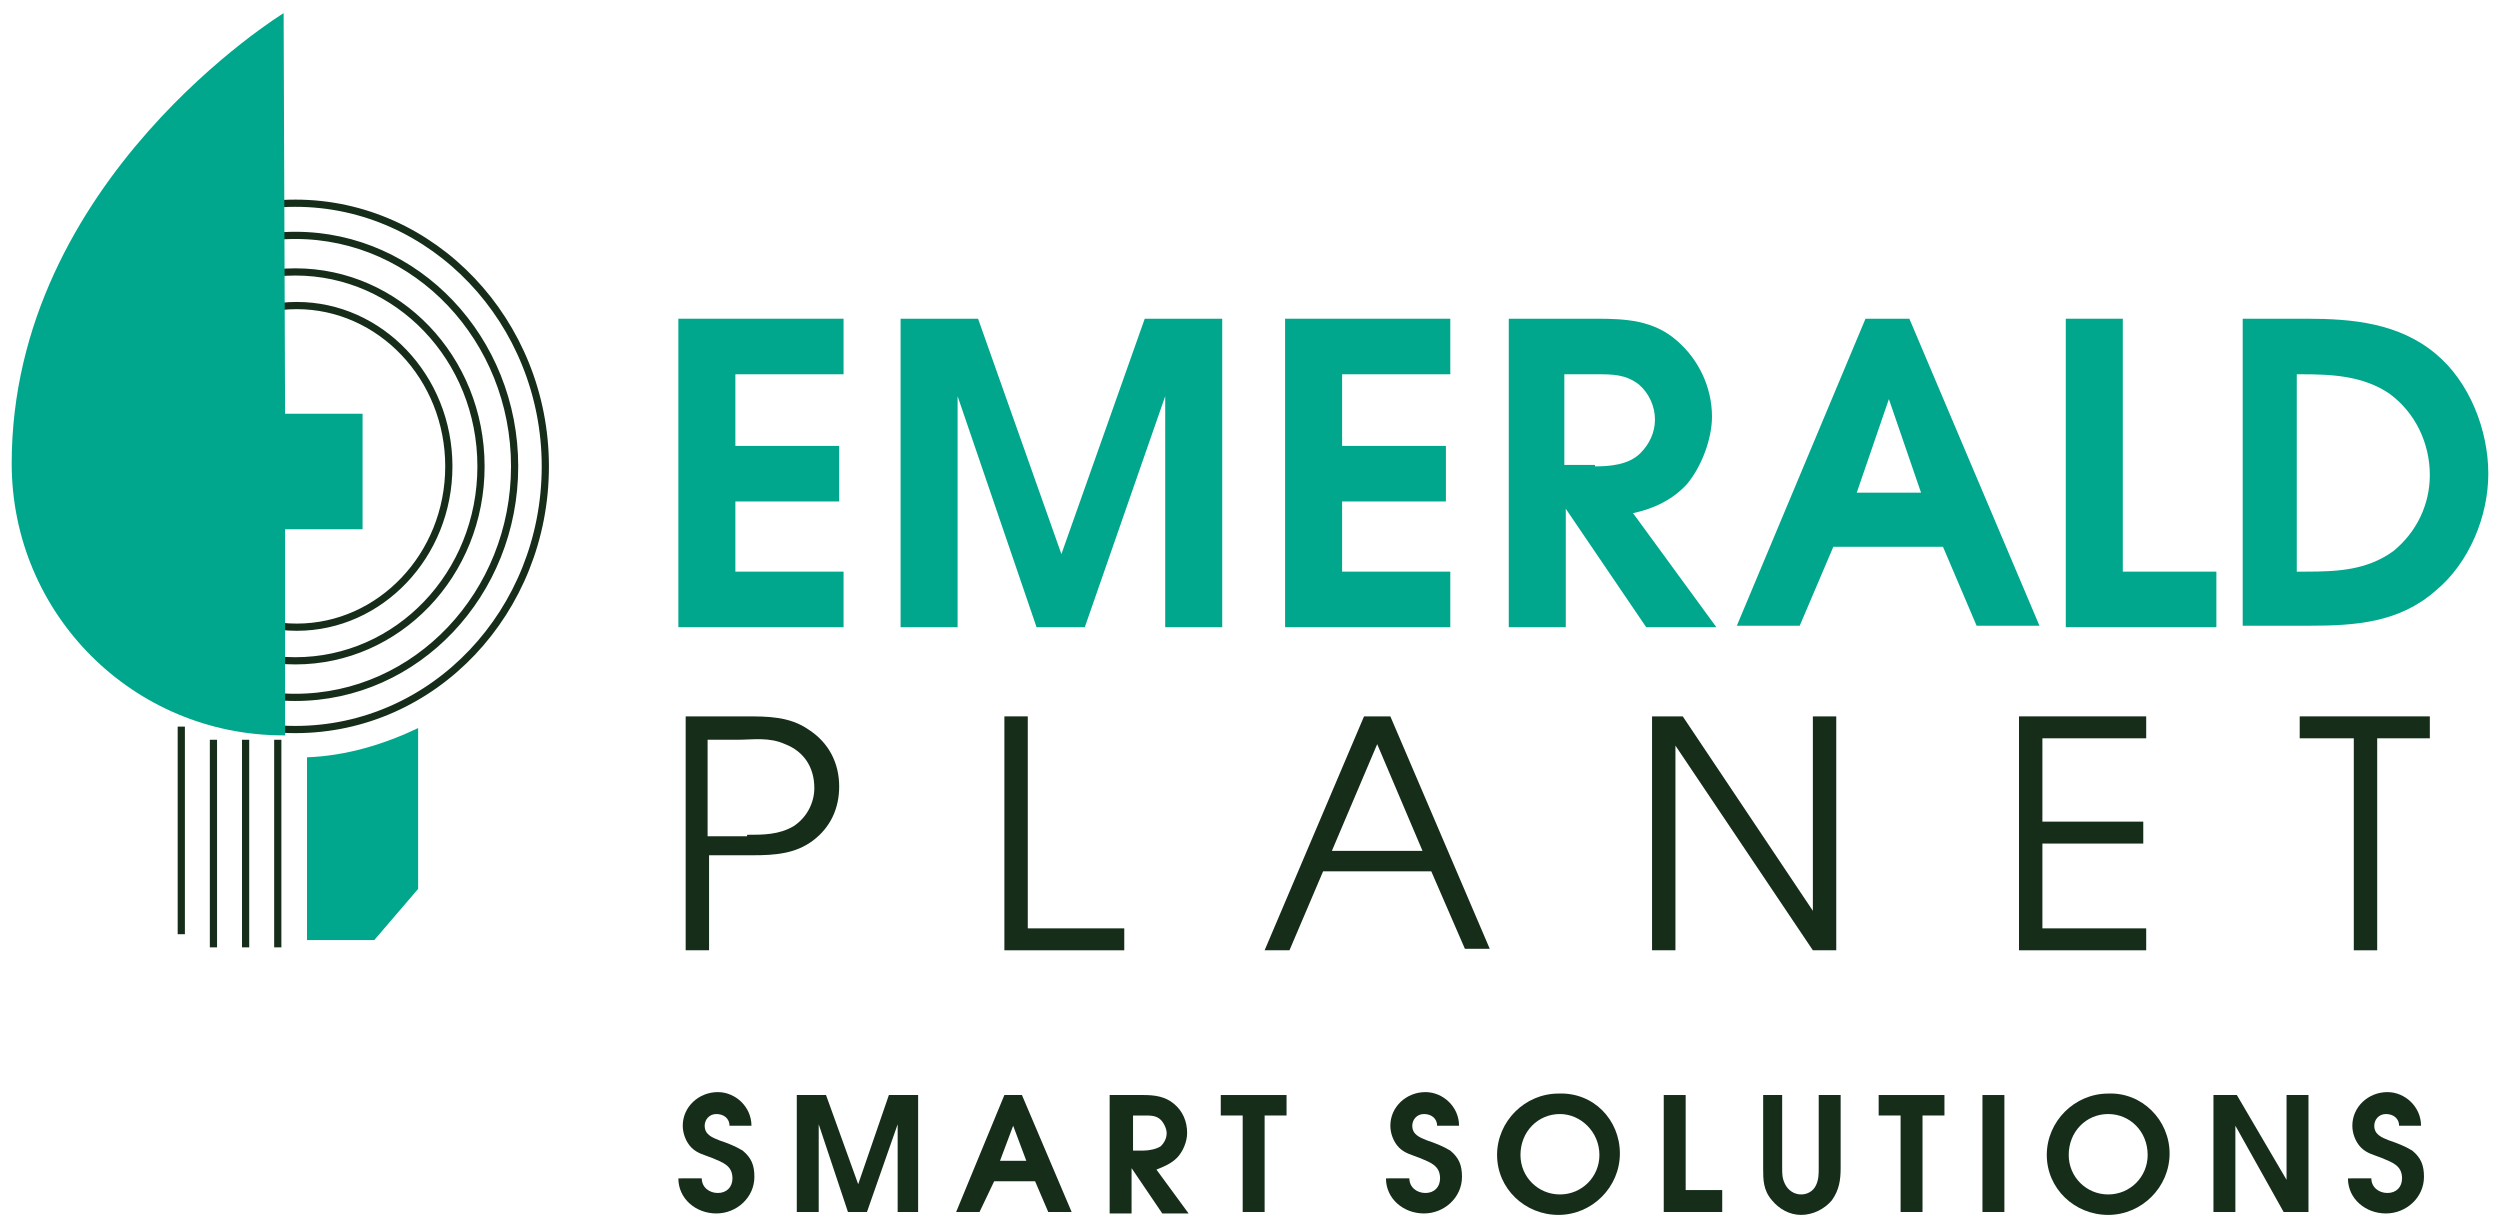 <?xml version="1.0" encoding="utf-8"?>
<!-- Generator: Adobe Illustrator 24.1.0, SVG Export Plug-In . SVG Version: 6.00 Build 0)  -->
<svg version="1.1" id="Layer_1" xmlns="http://www.w3.org/2000/svg" xmlns:xlink="http://www.w3.org/1999/xlink" x="0px" y="0px"
	 viewBox="0 0 171 84" style="enable-background:new 0 0 171 84;" xml:space="preserve">
<style type="text/css">
	.st0{fill:none;stroke:#162D1A;stroke-width:0.493;stroke-miterlimit:10;}
	.st1{fill:#00A78D;}
	.st2{fill:none;}
	.st3{fill:#162D1A;}
</style>
<g>
	<path class="st0" d="M32.9,31.9c0,7.4-5.7,13.3-12.7,13.3c-7,0-12.7-6-12.7-13.3c0-7.4,5.7-13.3,12.7-13.3
		C27.2,18.6,32.9,24.5,32.9,31.9z M35.2,31.9c0,8.7-6.7,15.8-15,15.8c-8.3,0-15-7.1-15-15.8c0-8.7,6.7-15.8,15-15.8
		C28.5,16.1,35.2,23.2,35.2,31.9z M37.3,31.9c0,9.9-7.6,18-17.1,18c-9.4,0-17.1-8-17.1-18c0-9.9,7.6-18,17.1-18
		C29.6,13.9,37.3,22,37.3,31.9z M30.7,31.9c0,6.1-4.7,11-10.4,11c-5.8,0-10.4-4.9-10.4-11c0-6.1,4.7-11,10.4-11
		C26,20.9,30.7,25.8,30.7,31.9z"/>
	<path class="st1" d="M21,64.3L21,64.3c2.7,0,4.6,0,4.6,0l3-3.5V49.8c-2.3,1.1-4.9,1.9-7.6,2V64.3z"/>
	<path class="st1" d="M19.4,50.3h0.1l0-14.1h5.3v-7.9h-5.3L19.4,0.9c0,0-18.6,11.4-18.6,30.8C0.8,42,9.1,50.3,19.4,50.3"/>
	<path class="st0" d="M12.4,49.7l0,14.2 M14.6,50.6l0,14.2 M16.8,50.6l0,14.2 M19,50.6l0,14.2"/>
	<path class="st2" d="M11.9,60.7l3,3.5c0,0,1.8,0,4.5,0h0l0-12.3c-2.7,0-5.2-0.6-7.6-1.5V60.7z"/>
	<polygon class="st1" points="46.4,21.8 57.7,21.8 57.7,25.6 50.3,25.6 50.3,30.5 57.4,30.5 57.4,34.3 50.3,34.3 50.3,39.1 
		57.7,39.1 57.7,42.9 46.4,42.9 	"/>
	<polygon class="st1" points="61.6,21.8 66.9,21.8 72.6,37.9 78.3,21.8 83.6,21.8 83.6,42.9 79.7,42.9 79.7,27.1 74.2,42.9 
		70.9,42.9 65.5,27.1 65.5,42.9 61.6,42.9 	"/>
	<polygon class="st1" points="87.9,21.8 99.2,21.8 99.2,25.6 91.8,25.6 91.8,30.5 98.9,30.5 98.9,34.3 91.8,34.3 91.8,39.1 
		99.2,39.1 99.2,42.9 87.9,42.9 	"/>
	<path class="st1" d="M103.1,21.8h6.1c2,0,3.9,0.1,5.5,1.5c1.5,1.3,2.4,3.2,2.4,5.2c0,1.5-0.7,3.4-1.7,4.6c-1,1.1-2.3,1.7-3.7,2
		l5.7,7.8h-4.8l-5.5-8.1v8.1h-3.9V21.8z M109.1,31.9c1,0,2.3-0.1,3.1-0.9c0.6-0.6,1-1.4,1-2.3c0-0.9-0.4-1.8-1.1-2.4
		c-0.9-0.7-1.8-0.7-2.9-0.7H107v6.2H109.1z"/>
	<path class="st1" d="M127.6,21.8h3l8.9,21h-4.3l-2.3-5.4h-7.5l-2.3,5.4h-4.3L127.6,21.8z M131.4,33.7l-2.2-6.4l-2.2,6.4H131.4z"/>
	<polygon class="st1" points="141.3,21.8 145.2,21.8 145.2,39.1 151.6,39.1 151.6,42.9 141.3,42.9 	"/>
	<path class="st1" d="M153.4,21.8h4.4c3.1,0,6.3,0.3,8.8,2.4c2.3,1.9,3.6,5.2,3.6,8.2c0,2.9-1.3,6.1-3.6,8c-2.5,2.2-5.5,2.4-8.7,2.4
		h-4.5V21.8z M157.7,39.1c2.2,0,4.2-0.1,6-1.4c1.6-1.3,2.5-3.2,2.5-5.2c0-2.2-1-4.3-2.8-5.6c-1.8-1.2-3.9-1.3-6-1.3h-0.3v13.5H157.7
		z"/>
	<path class="st3" d="M46.8,49H51c1.5,0,3,0,4.3,0.9c1.4,0.9,2.1,2.3,2.1,3.9c0,1.5-0.6,2.8-1.8,3.7c-1.2,0.9-2.6,1-4.1,1h-3V65
		h-1.6V49z M51.1,57.1c1.1,0,2.2,0,3.2-0.6c0.9-0.6,1.4-1.6,1.4-2.6c0-1.4-0.7-2.5-2-3c-1.1-0.5-2.2-0.3-3.3-0.3h-2v6.6H51.1z"/>
	<polygon class="st3" points="68.7,49 70.3,49 70.3,63.5 76.9,63.5 76.9,65 68.7,65 	"/>
	<path class="st3" d="M93.3,49h1.8l6.8,15.9h-1.7l-2.3-5.3h-7.4L88.2,65h-1.7L93.3,49z M97.3,58.2l-3.1-7.3l-3.1,7.3H97.3z"/>
	<polygon class="st3" points="113,49 115.1,49 124,62.3 124,49 125.6,49 125.6,65 124,65 114.6,51 114.6,65 113,65 	"/>
	<polygon class="st3" points="138.1,49 146.8,49 146.8,50.5 139.7,50.5 139.7,56.2 146.6,56.2 146.6,57.7 139.7,57.7 139.7,63.5 
		146.8,63.5 146.8,65 138.1,65 	"/>
	<polygon class="st3" points="161,50.5 157.3,50.5 157.3,49 166.2,49 166.2,50.5 162.6,50.5 162.6,65 161,65 	"/>
	<path class="st3" d="M48,80.6c0,0.6,0.5,1,1.1,1c0.6,0,1-0.4,1-1c0-0.9-0.7-1.1-1.4-1.4c-0.5-0.2-1-0.3-1.4-0.7
		c-0.4-0.4-0.6-1-0.6-1.5c0-1.3,1.1-2.3,2.4-2.3c1.2,0,2.3,1,2.3,2.3h-1.5c0-0.5-0.4-0.8-0.9-0.8c-0.5,0-0.8,0.4-0.8,0.8
		c0,0.6,0.5,0.8,1,1c0.6,0.2,1.1,0.4,1.6,0.7c0.6,0.5,0.8,1,0.8,1.8c0,1.4-1.2,2.5-2.6,2.5c-1.4,0-2.6-1-2.6-2.4H48z"/>
	<polygon class="st3" points="54.5,74.9 56.5,74.9 58.7,81 60.8,74.9 62.8,74.9 62.8,82.9 61.4,82.9 61.4,76.9 59.3,82.9 58,82.9 
		56,76.9 56,82.9 54.5,82.9 	"/>
	<path class="st3" d="M68.7,74.9h1.2l3.4,8h-1.6l-0.9-2.1h-2.8L67,82.9h-1.6L68.7,74.9z M70.2,79.4l-0.9-2.4l-0.9,2.4H70.2z"/>
	<path class="st3" d="M75.9,74.9h2.3c0.8,0,1.5,0.1,2.1,0.6c0.6,0.5,0.9,1.2,0.9,2c0,0.6-0.3,1.3-0.7,1.7c-0.4,0.4-0.9,0.6-1.4,0.8
		l2.2,3h-1.8l-2.1-3.1v3.1h-1.5V74.9z M78.2,78.7c0.4,0,0.9-0.1,1.2-0.3c0.2-0.2,0.4-0.5,0.4-0.9c0-0.3-0.2-0.7-0.4-0.9
		c-0.3-0.3-0.7-0.3-1.1-0.3h-0.8v2.4H78.2z"/>
	<polygon class="st3" points="85,76.3 83.5,76.3 83.5,74.9 88,74.9 88,76.3 86.5,76.3 86.5,82.9 85,82.9 	"/>
	<path class="st3" d="M96.4,80.6c0,0.6,0.5,1,1.1,1c0.6,0,1-0.4,1-1c0-0.9-0.7-1.1-1.4-1.4c-0.5-0.2-1-0.3-1.4-0.7
		c-0.4-0.4-0.6-1-0.6-1.5c0-1.3,1.1-2.3,2.4-2.3c1.2,0,2.3,1,2.3,2.3h-1.5c0-0.5-0.4-0.8-0.9-0.8c-0.5,0-0.8,0.4-0.8,0.8
		c0,0.6,0.5,0.8,1,1c0.6,0.2,1.1,0.4,1.6,0.7c0.6,0.5,0.8,1,0.8,1.8c0,1.4-1.2,2.5-2.6,2.5c-1.4,0-2.6-1-2.6-2.4H96.4z"/>
	<path class="st3" d="M110.8,78.9c0,2.3-1.9,4.2-4.2,4.2c-2.3,0-4.2-1.8-4.2-4.1c0-2.3,1.9-4.2,4.2-4.2
		C109,74.7,110.8,76.6,110.8,78.9 M106.7,76.2L106.7,76.2c-1.5,0-2.7,1.2-2.7,2.8c0,1.5,1.2,2.7,2.7,2.7c1.5,0,2.7-1.2,2.7-2.7
		C109.4,77.4,108.1,76.2,106.7,76.2"/>
	<polygon class="st3" points="113.8,74.9 115.3,74.9 115.3,81.4 117.8,81.4 117.8,82.9 113.8,82.9 	"/>
	<path class="st3" d="M121.9,74.9v5c0,0.4,0,0.7,0.2,1.1c0.2,0.4,0.6,0.7,1.1,0.7c0.4,0,0.8-0.2,1-0.6c0.2-0.4,0.2-0.8,0.2-1.2v-5
		h1.5v5c0,0.8-0.1,1.5-0.6,2.2c-0.5,0.6-1.3,1-2.1,1c-0.8,0-1.5-0.4-2-1c-0.6-0.7-0.6-1.4-0.6-2.2v-5H121.9z"/>
	<polygon class="st3" points="130,76.3 128.5,76.3 128.5,74.9 133,74.9 133,76.3 131.5,76.3 131.5,82.9 130,82.9 	"/>
	<rect x="135.6" y="74.9" class="st3" width="1.5" height="8"/>
	<path class="st3" d="M148.4,78.9c0,2.3-1.9,4.2-4.2,4.2c-2.3,0-4.2-1.8-4.2-4.1c0-2.3,1.9-4.2,4.2-4.2
		C146.5,74.7,148.4,76.6,148.4,78.9 M144.2,76.2L144.2,76.2c-1.5,0-2.7,1.2-2.7,2.8c0,1.5,1.2,2.7,2.7,2.7c1.5,0,2.7-1.2,2.7-2.7
		C146.9,77.4,145.7,76.2,144.2,76.2"/>
	<polygon class="st3" points="151.4,74.9 153,74.9 156.4,80.7 156.4,74.9 157.9,74.9 157.9,82.9 156.2,82.9 152.9,77 152.9,82.9 
		151.4,82.9 	"/>
	<path class="st3" d="M162.2,80.6c0,0.6,0.5,1,1.1,1c0.6,0,1-0.4,1-1c0-0.9-0.7-1.1-1.4-1.4c-0.5-0.2-1-0.3-1.4-0.7
		c-0.4-0.4-0.6-1-0.6-1.5c0-1.3,1.1-2.3,2.4-2.3c1.2,0,2.3,1,2.3,2.3h-1.5c0-0.5-0.4-0.8-0.9-0.8c-0.5,0-0.8,0.4-0.8,0.8
		c0,0.6,0.5,0.8,1,1c0.6,0.2,1.1,0.4,1.6,0.7c0.6,0.5,0.8,1,0.8,1.8c0,1.4-1.2,2.5-2.6,2.5c-1.4,0-2.6-1-2.6-2.4H162.2z"/>
</g>
</svg>
